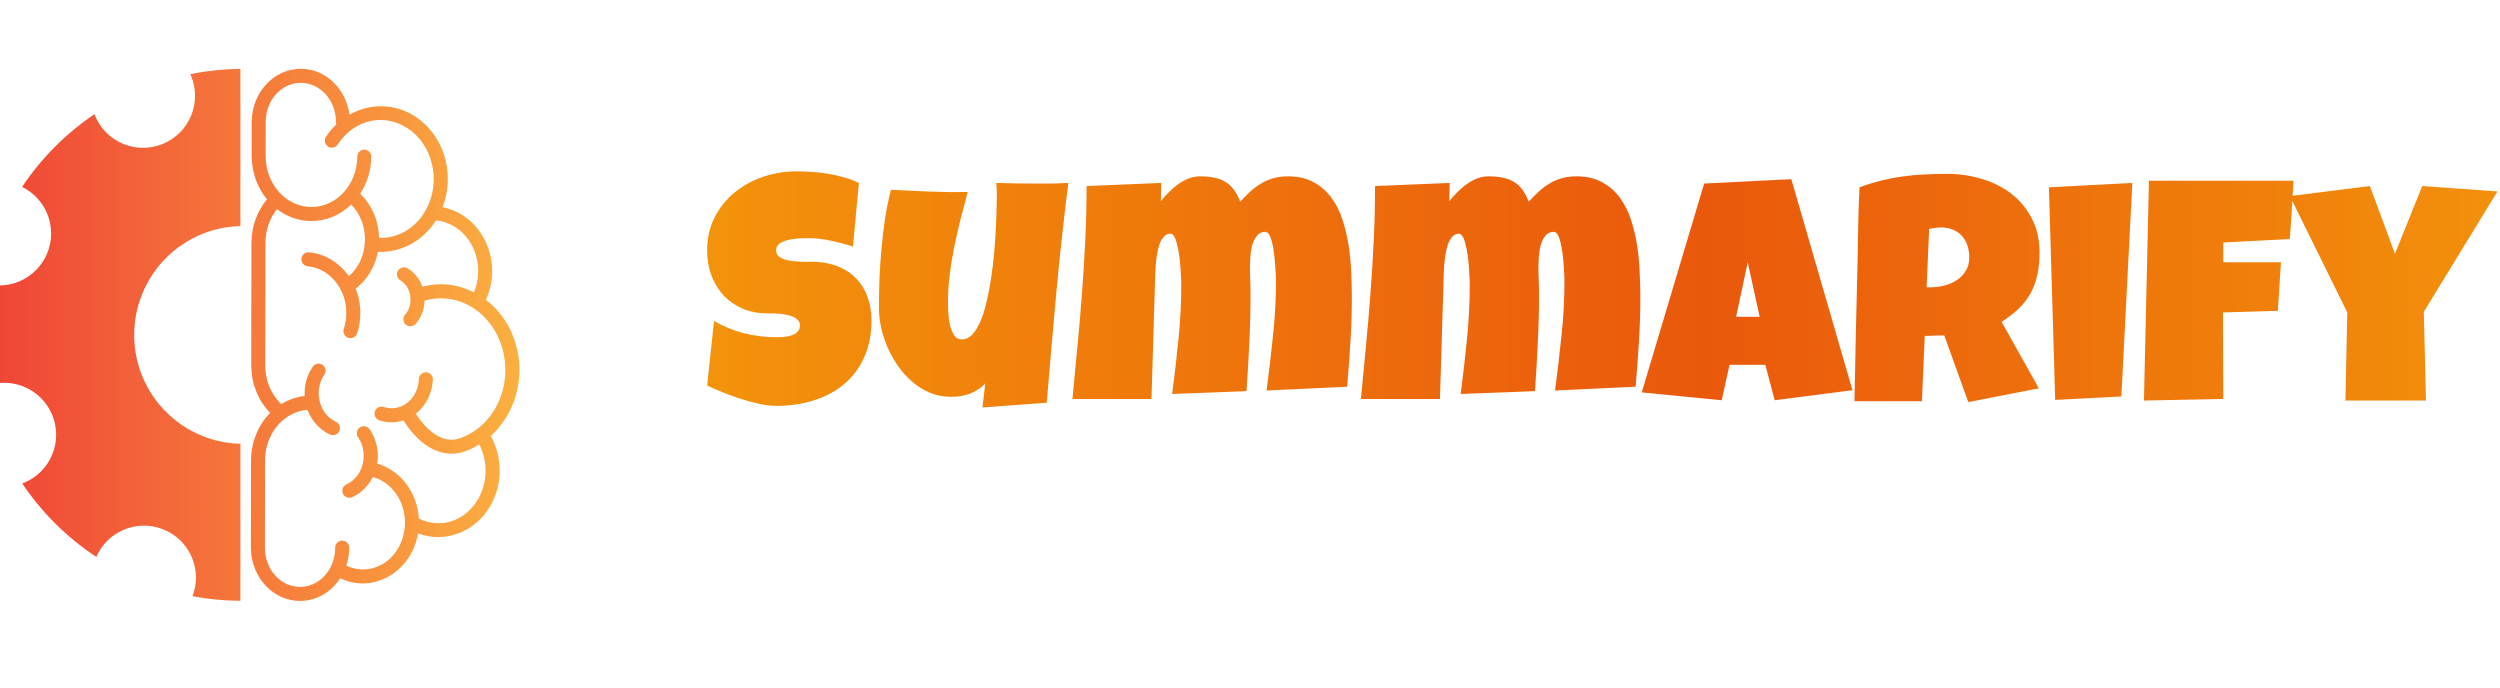 <svg width="109" height="30" viewBox="0 0 109 30" fill="none" xmlns="http://www.w3.org/2000/svg">
<g clip-path="url(#clip0_37_3)">
<path d="M13.116 3C11.943 3 11.011 4.018 10.976 5.249C10.974 5.262 10.973 5.276 10.973 5.289V5.301V5.302C10.973 5.308 10.973 5.315 10.973 5.321C10.972 5.331 10.973 5.342 10.973 5.352L10.971 6.835C10.97 6.857 10.973 6.879 10.977 6.901C10.977 6.902 10.977 6.902 10.977 6.903C10.999 7.584 11.244 8.21 11.64 8.691C11.225 9.188 10.974 9.843 10.966 10.557C10.964 10.571 10.963 10.586 10.963 10.601L10.954 15.896C10.954 15.897 10.954 15.898 10.954 15.898C10.954 15.899 10.954 15.899 10.954 15.9V15.94C10.953 15.958 10.955 15.975 10.958 15.993C10.958 15.993 10.958 15.994 10.958 15.995C10.972 16.782 11.279 17.496 11.779 18.004C11.262 18.527 10.947 19.271 10.947 20.08V20.081C10.946 20.091 10.946 20.101 10.946 20.11L10.939 23.877C10.939 23.878 10.939 23.879 10.939 23.88C10.939 23.881 10.939 23.881 10.939 23.882V23.92C10.938 23.938 10.94 23.957 10.943 23.975C10.989 25.196 11.916 26.201 13.082 26.201C13.813 26.201 14.45 25.805 14.835 25.21C14.956 25.267 15.08 25.319 15.212 25.355C16.531 25.722 17.87 24.835 18.195 23.429C18.208 23.372 18.217 23.315 18.227 23.258C19.408 23.703 20.764 23.193 21.416 21.992C21.933 21.038 21.893 19.898 21.397 19.009C21.737 18.704 22.028 18.323 22.246 17.876C23.064 16.197 22.593 14.144 21.186 13.073C21.358 12.694 21.459 12.271 21.459 11.822C21.459 10.438 20.532 9.266 19.296 9.035C19.813 7.703 19.445 6.12 18.316 5.232C17.661 4.716 16.869 4.543 16.123 4.677C15.815 4.732 15.516 4.843 15.237 5C15.092 3.884 14.209 3 13.116 3L13.116 3ZM10.482 3.004C9.747 3.011 9.015 3.087 8.294 3.231L8.296 3.232L8.296 3.233C8.306 3.252 8.315 3.271 8.323 3.291L8.33 3.306C8.561 3.861 8.562 4.484 8.334 5.039C8.106 5.595 7.667 6.037 7.113 6.269C6.559 6.501 5.936 6.504 5.38 6.277C4.824 6.049 4.382 5.611 4.149 5.058C4.138 5.031 4.128 5.004 4.119 4.977C2.871 5.82 1.799 6.897 0.963 8.149C1.45 8.388 1.835 8.794 2.048 9.293L2.055 9.309C2.286 9.863 2.287 10.486 2.059 11.041C1.831 11.597 1.392 12.039 0.838 12.271C0.326 12.485 -0.246 12.503 -0.77 12.323C-1.075 13.834 -1.077 15.391 -0.774 16.902C-0.75 16.89 -0.726 16.879 -0.702 16.868C-0.149 16.634 0.475 16.629 1.031 16.854C1.588 17.079 2.032 17.516 2.267 18.069L2.274 18.084C2.505 18.639 2.506 19.262 2.278 19.817C2.05 20.372 1.611 20.814 1.057 21.046C1.028 21.058 0.998 21.068 0.968 21.078C1.823 22.349 2.921 23.438 4.199 24.282C4.431 23.748 4.859 23.324 5.395 23.097C5.948 22.863 6.571 22.858 7.127 23.084C7.684 23.309 8.129 23.745 8.364 24.298L8.37 24.314C8.593 24.85 8.601 25.452 8.392 25.994C9.081 26.125 9.781 26.192 10.482 26.197V19.35C9.568 19.328 8.68 19.042 7.925 18.527C7.169 18.013 6.578 17.291 6.222 16.449C5.734 15.289 5.726 13.982 6.2 12.816C6.674 11.649 7.591 10.718 8.75 10.228C9.299 9.997 9.887 9.872 10.482 9.858V3.004L10.482 3.004ZM13.116 3.612C13.95 3.612 14.648 4.359 14.648 5.321C14.648 5.356 14.653 5.391 14.665 5.424C14.499 5.582 14.346 5.76 14.214 5.962C14.191 5.996 14.175 6.033 14.168 6.073C14.16 6.113 14.16 6.154 14.168 6.193C14.176 6.233 14.192 6.271 14.214 6.304C14.237 6.338 14.266 6.366 14.3 6.389C14.334 6.411 14.372 6.426 14.412 6.433C14.451 6.441 14.492 6.44 14.532 6.432C14.572 6.423 14.609 6.407 14.642 6.384C14.675 6.361 14.704 6.331 14.726 6.297C15.482 5.141 16.895 4.891 17.938 5.712C18.98 6.533 19.227 8.159 18.471 9.315C18.041 9.972 17.394 10.329 16.729 10.37C16.662 10.374 16.595 10.371 16.528 10.369C16.513 9.658 16.236 8.957 15.704 8.445C16.005 7.988 16.184 7.433 16.19 6.835C16.191 6.795 16.183 6.755 16.168 6.717C16.154 6.68 16.131 6.646 16.103 6.617C16.075 6.588 16.041 6.565 16.004 6.549C15.967 6.533 15.928 6.524 15.887 6.524C15.847 6.524 15.807 6.531 15.769 6.546C15.732 6.561 15.698 6.584 15.669 6.612C15.64 6.641 15.617 6.674 15.602 6.712C15.586 6.749 15.578 6.789 15.578 6.829C15.566 8.073 14.651 9.038 13.561 9.025C12.47 9.013 11.572 8.027 11.584 6.783C11.585 6.772 11.584 6.762 11.583 6.752C11.583 6.75 11.583 6.748 11.582 6.746L11.585 5.451L11.585 5.301C11.595 4.348 12.288 3.612 13.116 3.612ZM15.311 8.919C16.048 9.662 16.121 10.947 15.457 11.785C15.404 11.851 15.348 11.913 15.29 11.97C15.264 11.995 15.236 12.017 15.208 12.04C15.187 12.01 15.168 11.978 15.145 11.949C14.745 11.427 14.161 11.068 13.482 11.002C13.472 11.001 13.461 11 13.451 11C13.372 10.999 13.295 11.028 13.237 11.083C13.179 11.137 13.145 11.212 13.141 11.291C13.137 11.371 13.165 11.448 13.217 11.508C13.27 11.568 13.343 11.604 13.422 11.611C14.421 11.708 15.185 12.688 15.092 13.83C15.078 14.009 15.043 14.179 14.991 14.339C14.978 14.378 14.973 14.419 14.975 14.459C14.978 14.5 14.989 14.54 15.007 14.576C15.025 14.613 15.05 14.645 15.081 14.671C15.112 14.698 15.148 14.718 15.186 14.73C15.225 14.743 15.266 14.748 15.307 14.744C15.347 14.741 15.387 14.729 15.423 14.71C15.459 14.691 15.491 14.665 15.516 14.634C15.542 14.603 15.562 14.566 15.573 14.527C15.64 14.322 15.684 14.105 15.702 13.879C15.739 13.424 15.666 12.983 15.507 12.588C15.662 12.467 15.807 12.327 15.936 12.165C16.215 11.812 16.395 11.405 16.477 10.981C17.191 11.012 17.902 10.76 18.462 10.258C18.511 10.214 18.558 10.169 18.604 10.122C18.742 9.981 18.869 9.823 18.983 9.65C18.991 9.637 18.998 9.623 19.006 9.61C20.026 9.698 20.848 10.637 20.848 11.822C20.848 12.141 20.787 12.444 20.679 12.717C20.674 12.728 20.669 12.737 20.664 12.748C20.297 12.561 19.913 12.447 19.526 12.408C19.152 12.371 18.778 12.405 18.418 12.498C18.302 12.173 18.083 11.887 17.773 11.701C17.72 11.668 17.659 11.652 17.598 11.655C17.532 11.658 17.469 11.683 17.418 11.725C17.367 11.766 17.331 11.824 17.315 11.888C17.299 11.952 17.305 12.019 17.33 12.08C17.356 12.141 17.401 12.192 17.458 12.225C17.861 12.467 18.025 13.057 17.793 13.522C17.757 13.595 17.714 13.659 17.666 13.715C17.639 13.746 17.617 13.781 17.604 13.82C17.59 13.858 17.585 13.899 17.587 13.94C17.59 13.981 17.601 14.021 17.619 14.058C17.637 14.094 17.663 14.127 17.694 14.153C17.725 14.18 17.761 14.2 17.8 14.212C17.839 14.225 17.88 14.229 17.921 14.225C17.962 14.222 18.002 14.21 18.038 14.19C18.074 14.171 18.105 14.144 18.131 14.113C18.212 14.018 18.282 13.912 18.34 13.796C18.45 13.576 18.505 13.34 18.512 13.106C19.169 12.919 19.882 12.986 20.532 13.367C21.905 14.171 22.441 16.079 21.696 17.608C21.327 18.366 20.722 18.88 20.044 19.111C19.738 19.216 19.436 19.188 19.11 19.018C18.785 18.848 18.445 18.525 18.137 18.045C18.136 18.042 18.134 18.04 18.132 18.038C18.561 17.698 18.848 17.161 18.873 16.555C18.875 16.514 18.869 16.473 18.855 16.435C18.841 16.396 18.82 16.361 18.792 16.331C18.765 16.301 18.731 16.277 18.694 16.26C18.657 16.243 18.616 16.234 18.576 16.233C18.494 16.23 18.416 16.26 18.357 16.316C18.298 16.372 18.264 16.449 18.262 16.53C18.23 17.284 17.665 17.832 17.021 17.8C16.92 17.795 16.824 17.776 16.732 17.745C16.694 17.732 16.653 17.727 16.613 17.73C16.573 17.733 16.534 17.743 16.498 17.761C16.462 17.779 16.43 17.804 16.404 17.834C16.377 17.864 16.357 17.899 16.344 17.938C16.331 17.976 16.326 18.016 16.329 18.056C16.332 18.096 16.342 18.135 16.36 18.171C16.378 18.207 16.403 18.239 16.433 18.266C16.463 18.292 16.499 18.312 16.537 18.325C16.681 18.374 16.833 18.403 16.99 18.411C17.202 18.421 17.405 18.39 17.596 18.327C17.604 18.344 17.612 18.36 17.622 18.374C17.972 18.921 18.378 19.326 18.827 19.56C19.276 19.795 19.776 19.849 20.241 19.691C20.469 19.613 20.688 19.507 20.897 19.379C21.254 20.074 21.278 20.963 20.878 21.7C20.323 22.723 19.206 23.082 18.263 22.607C18.196 21.504 17.497 20.517 16.446 20.215C16.529 19.708 16.426 19.167 16.119 18.718C16.09 18.676 16.052 18.641 16.006 18.617C15.961 18.593 15.91 18.581 15.859 18.582C15.816 18.582 15.773 18.593 15.733 18.611C15.694 18.63 15.659 18.656 15.631 18.689C15.603 18.723 15.582 18.761 15.57 18.803C15.558 18.845 15.555 18.889 15.561 18.932C15.563 18.942 15.565 18.952 15.567 18.962C15.576 18.998 15.592 19.033 15.614 19.064C16.019 19.656 15.904 20.514 15.374 20.951C15.291 21.019 15.205 21.073 15.115 21.113C15.077 21.129 15.043 21.152 15.013 21.181C14.984 21.21 14.961 21.245 14.946 21.283C14.931 21.322 14.924 21.363 14.925 21.404C14.925 21.445 14.935 21.485 14.952 21.523C14.969 21.561 14.993 21.594 15.023 21.622C15.054 21.65 15.089 21.671 15.128 21.685C15.167 21.699 15.208 21.705 15.249 21.702C15.291 21.699 15.331 21.689 15.368 21.67C15.506 21.607 15.64 21.525 15.763 21.423C15.976 21.248 16.14 21.033 16.259 20.797C16.26 20.797 16.262 20.798 16.264 20.799C17.239 21.07 17.855 22.181 17.599 23.291C17.406 24.123 16.8 24.689 16.098 24.805C16.039 24.815 15.98 24.822 15.921 24.825C15.801 24.832 15.68 24.826 15.558 24.806C15.497 24.796 15.436 24.782 15.375 24.765C15.279 24.739 15.187 24.701 15.099 24.659C15.18 24.414 15.226 24.152 15.226 23.88C15.227 23.8 15.196 23.723 15.141 23.665C15.086 23.607 15.011 23.573 14.931 23.57C14.851 23.568 14.773 23.596 14.714 23.65C14.655 23.704 14.619 23.779 14.614 23.858C14.614 23.866 14.614 23.873 14.614 23.88C14.614 24.782 14 25.495 13.236 25.581C13.185 25.587 13.134 25.589 13.082 25.589C12.249 25.589 11.551 24.843 11.55 23.881C11.55 23.881 11.55 23.88 11.55 23.88L11.557 20.223C11.558 20.21 11.558 20.198 11.558 20.185C11.505 18.962 12.344 17.952 13.409 17.867C13.526 18.183 13.72 18.472 13.991 18.695C14.115 18.797 14.248 18.88 14.386 18.943C14.423 18.96 14.463 18.97 14.504 18.972C14.544 18.974 14.585 18.967 14.623 18.953C14.661 18.939 14.696 18.918 14.725 18.89C14.755 18.863 14.779 18.829 14.796 18.792C14.812 18.755 14.822 18.715 14.823 18.675C14.824 18.634 14.817 18.594 14.802 18.556C14.788 18.518 14.766 18.484 14.738 18.454C14.71 18.425 14.676 18.402 14.639 18.386C14.55 18.345 14.463 18.291 14.38 18.223C13.85 17.787 13.735 16.928 14.14 16.336C14.173 16.29 14.192 16.236 14.196 16.18C14.199 16.123 14.187 16.067 14.161 16.017C14.134 15.967 14.095 15.925 14.046 15.897C13.998 15.868 13.942 15.853 13.886 15.854C13.836 15.855 13.787 15.868 13.744 15.892C13.7 15.915 13.663 15.95 13.636 15.991C13.373 16.374 13.26 16.826 13.284 17.266C12.913 17.307 12.568 17.431 12.262 17.62C11.833 17.209 11.556 16.596 11.565 15.906L11.57 13.289L11.575 10.637C11.575 10.629 11.576 10.621 11.575 10.613C11.57 10.037 11.763 9.514 12.078 9.119C12.494 9.439 13.001 9.631 13.553 9.637C14.232 9.645 14.845 9.369 15.311 8.919L15.311 8.919Z" fill="url(#paint0_linear_37_3)"/>
<path d="M37.995 13.964C37.995 14.588 37.886 15.135 37.667 15.604C37.453 16.069 37.157 16.457 36.778 16.767C36.405 17.076 35.965 17.309 35.459 17.464C34.958 17.619 34.418 17.696 33.839 17.696C33.616 17.696 33.37 17.667 33.101 17.607C32.836 17.548 32.567 17.475 32.294 17.389C32.02 17.297 31.756 17.202 31.501 17.102C31.25 16.997 31.027 16.899 30.831 16.808L31.132 13.991C31.519 14.224 31.948 14.401 32.417 14.524C32.891 14.643 33.356 14.702 33.812 14.702C33.898 14.702 34.003 14.7 34.126 14.695C34.249 14.686 34.365 14.666 34.475 14.634C34.589 14.597 34.684 14.545 34.762 14.477C34.839 14.408 34.878 14.31 34.878 14.183C34.878 14.096 34.851 14.023 34.796 13.964C34.741 13.9 34.671 13.85 34.584 13.813C34.497 13.773 34.399 13.743 34.29 13.725C34.181 13.702 34.074 13.686 33.969 13.677C33.864 13.668 33.766 13.663 33.675 13.663C33.584 13.663 33.511 13.663 33.456 13.663C33.064 13.663 32.706 13.595 32.383 13.458C32.064 13.321 31.788 13.132 31.556 12.891C31.328 12.645 31.15 12.355 31.023 12.023C30.895 11.685 30.831 11.321 30.831 10.929C30.831 10.391 30.938 9.91 31.152 9.486C31.371 9.058 31.66 8.696 32.02 8.399C32.385 8.099 32.802 7.868 33.272 7.709C33.741 7.549 34.226 7.47 34.727 7.47C34.951 7.47 35.181 7.479 35.418 7.497C35.655 7.511 35.89 7.538 36.122 7.579C36.359 7.62 36.589 7.673 36.812 7.736C37.036 7.8 37.248 7.88 37.448 7.976L37.188 10.751C36.879 10.646 36.553 10.56 36.211 10.491C35.874 10.418 35.543 10.382 35.22 10.382C35.16 10.382 35.083 10.384 34.987 10.389C34.896 10.389 34.798 10.396 34.693 10.409C34.593 10.418 34.491 10.434 34.386 10.457C34.281 10.48 34.188 10.512 34.105 10.553C34.023 10.589 33.957 10.639 33.907 10.703C33.857 10.767 33.834 10.842 33.839 10.929C33.843 11.029 33.88 11.111 33.948 11.175C34.021 11.234 34.112 11.282 34.222 11.318C34.336 11.35 34.459 11.373 34.591 11.387C34.727 11.4 34.862 11.409 34.994 11.414C35.126 11.414 35.249 11.414 35.363 11.414C35.477 11.409 35.571 11.412 35.644 11.421C36.008 11.444 36.336 11.521 36.628 11.653C36.92 11.786 37.166 11.961 37.366 12.18C37.571 12.398 37.726 12.661 37.831 12.966C37.94 13.267 37.995 13.599 37.995 13.964ZM46.581 7.976C46.376 9.58 46.2 11.177 46.055 12.768C45.909 14.354 45.77 15.951 45.638 17.56L42.835 17.765L42.958 16.712C42.867 16.817 42.76 16.908 42.637 16.985C42.518 17.063 42.391 17.127 42.254 17.177C42.117 17.222 41.976 17.256 41.83 17.279C41.684 17.297 41.545 17.304 41.413 17.3C41.103 17.295 40.812 17.236 40.538 17.122C40.265 17.004 40.014 16.849 39.786 16.657C39.558 16.461 39.353 16.236 39.171 15.98C38.989 15.721 38.834 15.45 38.706 15.167C38.583 14.88 38.487 14.588 38.419 14.292C38.355 13.996 38.323 13.709 38.323 13.431C38.323 13.021 38.33 12.597 38.344 12.159C38.362 11.717 38.392 11.275 38.433 10.833C38.474 10.391 38.526 9.953 38.59 9.521C38.658 9.088 38.742 8.673 38.843 8.276C39.399 8.304 39.957 8.329 40.518 8.352C41.078 8.374 41.636 8.381 42.192 8.372C42.088 8.769 41.983 9.167 41.878 9.568C41.778 9.965 41.687 10.366 41.605 10.771C41.523 11.172 41.456 11.576 41.406 11.981C41.356 12.387 41.331 12.797 41.331 13.212C41.331 13.308 41.336 13.444 41.345 13.622C41.354 13.8 41.377 13.975 41.413 14.148C41.454 14.322 41.513 14.474 41.591 14.606C41.673 14.734 41.787 14.798 41.933 14.798C42.106 14.798 42.261 14.725 42.398 14.579C42.534 14.429 42.655 14.228 42.76 13.977C42.865 13.727 42.953 13.438 43.026 13.109C43.104 12.781 43.168 12.44 43.218 12.084C43.273 11.724 43.316 11.362 43.348 10.997C43.38 10.633 43.402 10.291 43.416 9.972C43.434 9.648 43.446 9.359 43.45 9.104C43.459 8.848 43.464 8.65 43.464 8.509C43.464 8.418 43.462 8.329 43.457 8.242C43.453 8.156 43.446 8.067 43.437 7.976C43.733 7.985 44.027 7.992 44.318 7.996C44.61 8.001 44.904 8.003 45.2 8.003C45.428 8.003 45.656 8.003 45.884 8.003C46.116 7.998 46.349 7.989 46.581 7.976ZM58.94 12.966C58.94 13.617 58.92 14.267 58.879 14.914C58.838 15.561 58.79 16.211 58.735 16.862L55.222 17.026C55.327 16.233 55.42 15.44 55.502 14.648C55.589 13.85 55.632 13.052 55.632 12.255C55.632 12.205 55.63 12.118 55.625 11.995C55.62 11.867 55.611 11.724 55.598 11.565C55.589 11.405 55.573 11.241 55.55 11.072C55.532 10.899 55.504 10.742 55.468 10.601C55.436 10.455 55.395 10.336 55.345 10.245C55.295 10.154 55.235 10.108 55.167 10.108C55.008 10.108 54.882 10.17 54.791 10.293C54.7 10.412 54.632 10.555 54.586 10.724C54.545 10.892 54.52 11.065 54.511 11.243C54.502 11.416 54.497 11.558 54.497 11.667C54.497 11.858 54.502 12.05 54.511 12.241C54.52 12.433 54.524 12.629 54.524 12.829C54.524 13.536 54.506 14.24 54.47 14.941C54.438 15.643 54.397 16.347 54.347 17.054L51.106 17.177C51.211 16.384 51.302 15.593 51.38 14.805C51.462 14.012 51.503 13.216 51.503 12.419C51.503 12.369 51.501 12.278 51.496 12.146C51.492 12.013 51.482 11.865 51.469 11.701C51.46 11.537 51.444 11.366 51.421 11.188C51.398 11.011 51.368 10.849 51.332 10.703C51.3 10.553 51.259 10.43 51.209 10.334C51.159 10.238 51.097 10.19 51.024 10.19C50.91 10.19 50.815 10.236 50.737 10.327C50.66 10.414 50.596 10.528 50.546 10.669C50.5 10.81 50.464 10.967 50.437 11.141C50.414 11.309 50.395 11.476 50.382 11.64C50.373 11.804 50.366 11.956 50.361 12.098C50.361 12.234 50.359 12.337 50.355 12.405L50.204 17.395H46.759C46.832 16.625 46.905 15.853 46.977 15.078C47.055 14.303 47.121 13.531 47.176 12.761C47.235 11.986 47.283 11.211 47.319 10.437C47.356 9.662 47.374 8.887 47.374 8.112L50.628 7.976L50.614 8.769C50.715 8.641 50.828 8.513 50.956 8.386C51.084 8.254 51.218 8.137 51.359 8.037C51.505 7.932 51.658 7.848 51.817 7.784C51.981 7.72 52.15 7.688 52.323 7.688C52.547 7.688 52.747 7.707 52.925 7.743C53.102 7.775 53.262 7.832 53.403 7.914C53.549 7.996 53.677 8.11 53.786 8.256C53.895 8.397 53.991 8.577 54.073 8.796C54.219 8.636 54.365 8.488 54.511 8.352C54.661 8.215 54.818 8.099 54.982 8.003C55.147 7.903 55.324 7.825 55.516 7.771C55.707 7.716 55.919 7.688 56.151 7.688C56.593 7.688 56.969 7.775 57.279 7.948C57.589 8.117 57.847 8.342 58.052 8.625C58.261 8.908 58.423 9.231 58.537 9.596C58.656 9.96 58.745 10.338 58.804 10.73C58.863 11.122 58.899 11.512 58.913 11.899C58.931 12.287 58.94 12.642 58.94 12.966ZM71.519 12.966C71.519 13.617 71.498 14.267 71.457 14.914C71.416 15.561 71.368 16.211 71.314 16.862L67.8 17.026C67.905 16.233 67.998 15.44 68.08 14.648C68.167 13.85 68.21 13.052 68.21 12.255C68.21 12.205 68.208 12.118 68.203 11.995C68.199 11.867 68.189 11.724 68.176 11.565C68.167 11.405 68.151 11.241 68.128 11.072C68.11 10.899 68.082 10.742 68.046 10.601C68.014 10.455 67.973 10.336 67.923 10.245C67.873 10.154 67.814 10.108 67.745 10.108C67.586 10.108 67.46 10.17 67.369 10.293C67.278 10.412 67.21 10.555 67.164 10.724C67.123 10.892 67.098 11.065 67.089 11.243C67.08 11.416 67.075 11.558 67.075 11.667C67.075 11.858 67.08 12.05 67.089 12.241C67.098 12.433 67.103 12.629 67.103 12.829C67.103 13.536 67.084 14.24 67.048 14.941C67.016 15.643 66.975 16.347 66.925 17.054L63.685 17.177C63.789 16.384 63.88 15.593 63.958 14.805C64.04 14.012 64.081 13.216 64.081 12.419C64.081 12.369 64.079 12.278 64.074 12.146C64.07 12.013 64.061 11.865 64.047 11.701C64.038 11.537 64.022 11.366 63.999 11.188C63.976 11.011 63.947 10.849 63.91 10.703C63.878 10.553 63.837 10.43 63.787 10.334C63.737 10.238 63.675 10.19 63.602 10.19C63.489 10.19 63.393 10.236 63.315 10.327C63.238 10.414 63.174 10.528 63.124 10.669C63.078 10.81 63.042 10.967 63.015 11.141C62.992 11.309 62.974 11.476 62.96 11.64C62.951 11.804 62.944 11.956 62.94 12.098C62.94 12.234 62.937 12.337 62.933 12.405L62.782 17.395H59.337C59.41 16.625 59.483 15.853 59.556 15.078C59.633 14.303 59.699 13.531 59.754 12.761C59.813 11.986 59.861 11.211 59.898 10.437C59.934 9.662 59.952 8.887 59.952 8.112L63.206 7.976L63.192 8.769C63.293 8.641 63.407 8.513 63.534 8.386C63.662 8.254 63.796 8.137 63.938 8.037C64.083 7.932 64.236 7.848 64.395 7.784C64.56 7.72 64.728 7.688 64.901 7.688C65.125 7.688 65.325 7.707 65.503 7.743C65.681 7.775 65.84 7.832 65.981 7.914C66.127 7.996 66.255 8.11 66.364 8.256C66.474 8.397 66.569 8.577 66.651 8.796C66.797 8.636 66.943 8.488 67.089 8.352C67.239 8.215 67.397 8.099 67.561 8.003C67.725 7.903 67.902 7.825 68.094 7.771C68.285 7.716 68.497 7.688 68.73 7.688C69.171 7.688 69.547 7.775 69.857 7.948C70.167 8.117 70.425 8.342 70.63 8.625C70.84 8.908 71.001 9.231 71.115 9.596C71.234 9.96 71.323 10.338 71.382 10.73C71.441 11.122 71.478 11.512 71.491 11.899C71.509 12.287 71.519 12.642 71.519 12.966ZM80.768 17.013L77.377 17.45L76.967 15.905H75.408L75.066 17.45L71.58 17.108L74.301 8.003L78.102 7.812L80.768 17.013ZM76.721 13.813L76.201 11.435L75.695 13.813H76.721ZM88.923 11.011C88.923 11.366 88.891 11.69 88.827 11.981C88.768 12.269 88.672 12.533 88.54 12.774C88.408 13.016 88.237 13.239 88.027 13.444C87.818 13.649 87.565 13.845 87.269 14.032L88.895 16.931L85.819 17.532L84.767 14.62L83.919 14.648L83.796 17.491H80.856C80.879 16.452 80.9 15.418 80.918 14.388C80.941 13.358 80.966 12.323 80.993 11.284C81.002 10.76 81.011 10.241 81.02 9.726C81.03 9.211 81.048 8.691 81.075 8.167C81.394 8.049 81.709 7.951 82.019 7.873C82.329 7.796 82.638 7.736 82.948 7.695C83.263 7.65 83.579 7.62 83.898 7.606C84.222 7.588 84.552 7.579 84.89 7.579C85.409 7.579 85.91 7.652 86.394 7.798C86.881 7.939 87.312 8.153 87.686 8.44C88.059 8.728 88.358 9.085 88.581 9.514C88.809 9.942 88.923 10.441 88.923 11.011ZM85.86 11.229C85.86 11.038 85.833 10.863 85.778 10.703C85.728 10.544 85.651 10.407 85.546 10.293C85.446 10.175 85.318 10.083 85.163 10.02C85.013 9.951 84.835 9.917 84.63 9.917C84.539 9.917 84.45 9.924 84.363 9.938C84.277 9.947 84.192 9.963 84.11 9.985L84.001 12.528H84.165C84.361 12.528 84.559 12.503 84.76 12.453C84.965 12.403 85.147 12.325 85.307 12.221C85.471 12.116 85.603 11.981 85.703 11.817C85.808 11.653 85.86 11.457 85.86 11.229ZM92.97 7.976L92.491 17.286L89.606 17.436L89.333 8.167L92.97 7.976ZM99.997 7.88C99.97 8.308 99.945 8.732 99.922 9.151C99.899 9.571 99.87 9.994 99.833 10.423L96.935 10.573V11.435H99.45L99.314 13.554L96.921 13.622L96.935 17.395L93.476 17.464L93.694 7.88H99.997ZM108.891 8.345L105.678 13.595L105.773 17.464H102.26L102.342 13.622L99.84 8.55L103.326 8.112L104.42 11.065L105.609 8.112L108.891 8.345Z" fill="url(#paint1_linear_37_3)"/>
</g>
<defs>
<linearGradient id="paint0_linear_37_3" x1="-1" y1="3" x2="22.647" y2="3" gradientUnits="userSpaceOnUse">
<stop stop-color="#EF4136"/>
<stop offset="1" stop-color="#FBB040"/>
</linearGradient>
<linearGradient id="paint1_linear_37_3" x1="30.646" y1="14.601" x2="110.646" y2="14.601" gradientUnits="userSpaceOnUse">
<stop stop-color="#F3930B"/>
<stop offset="0.545" stop-color="#EA580C"/>
<stop offset="1" stop-color="#F3930B"/>
</linearGradient>
<clipPath id="clip0_37_3">
<rect width="109" height="30" fill="white"/>
</clipPath>
</defs>
</svg>
